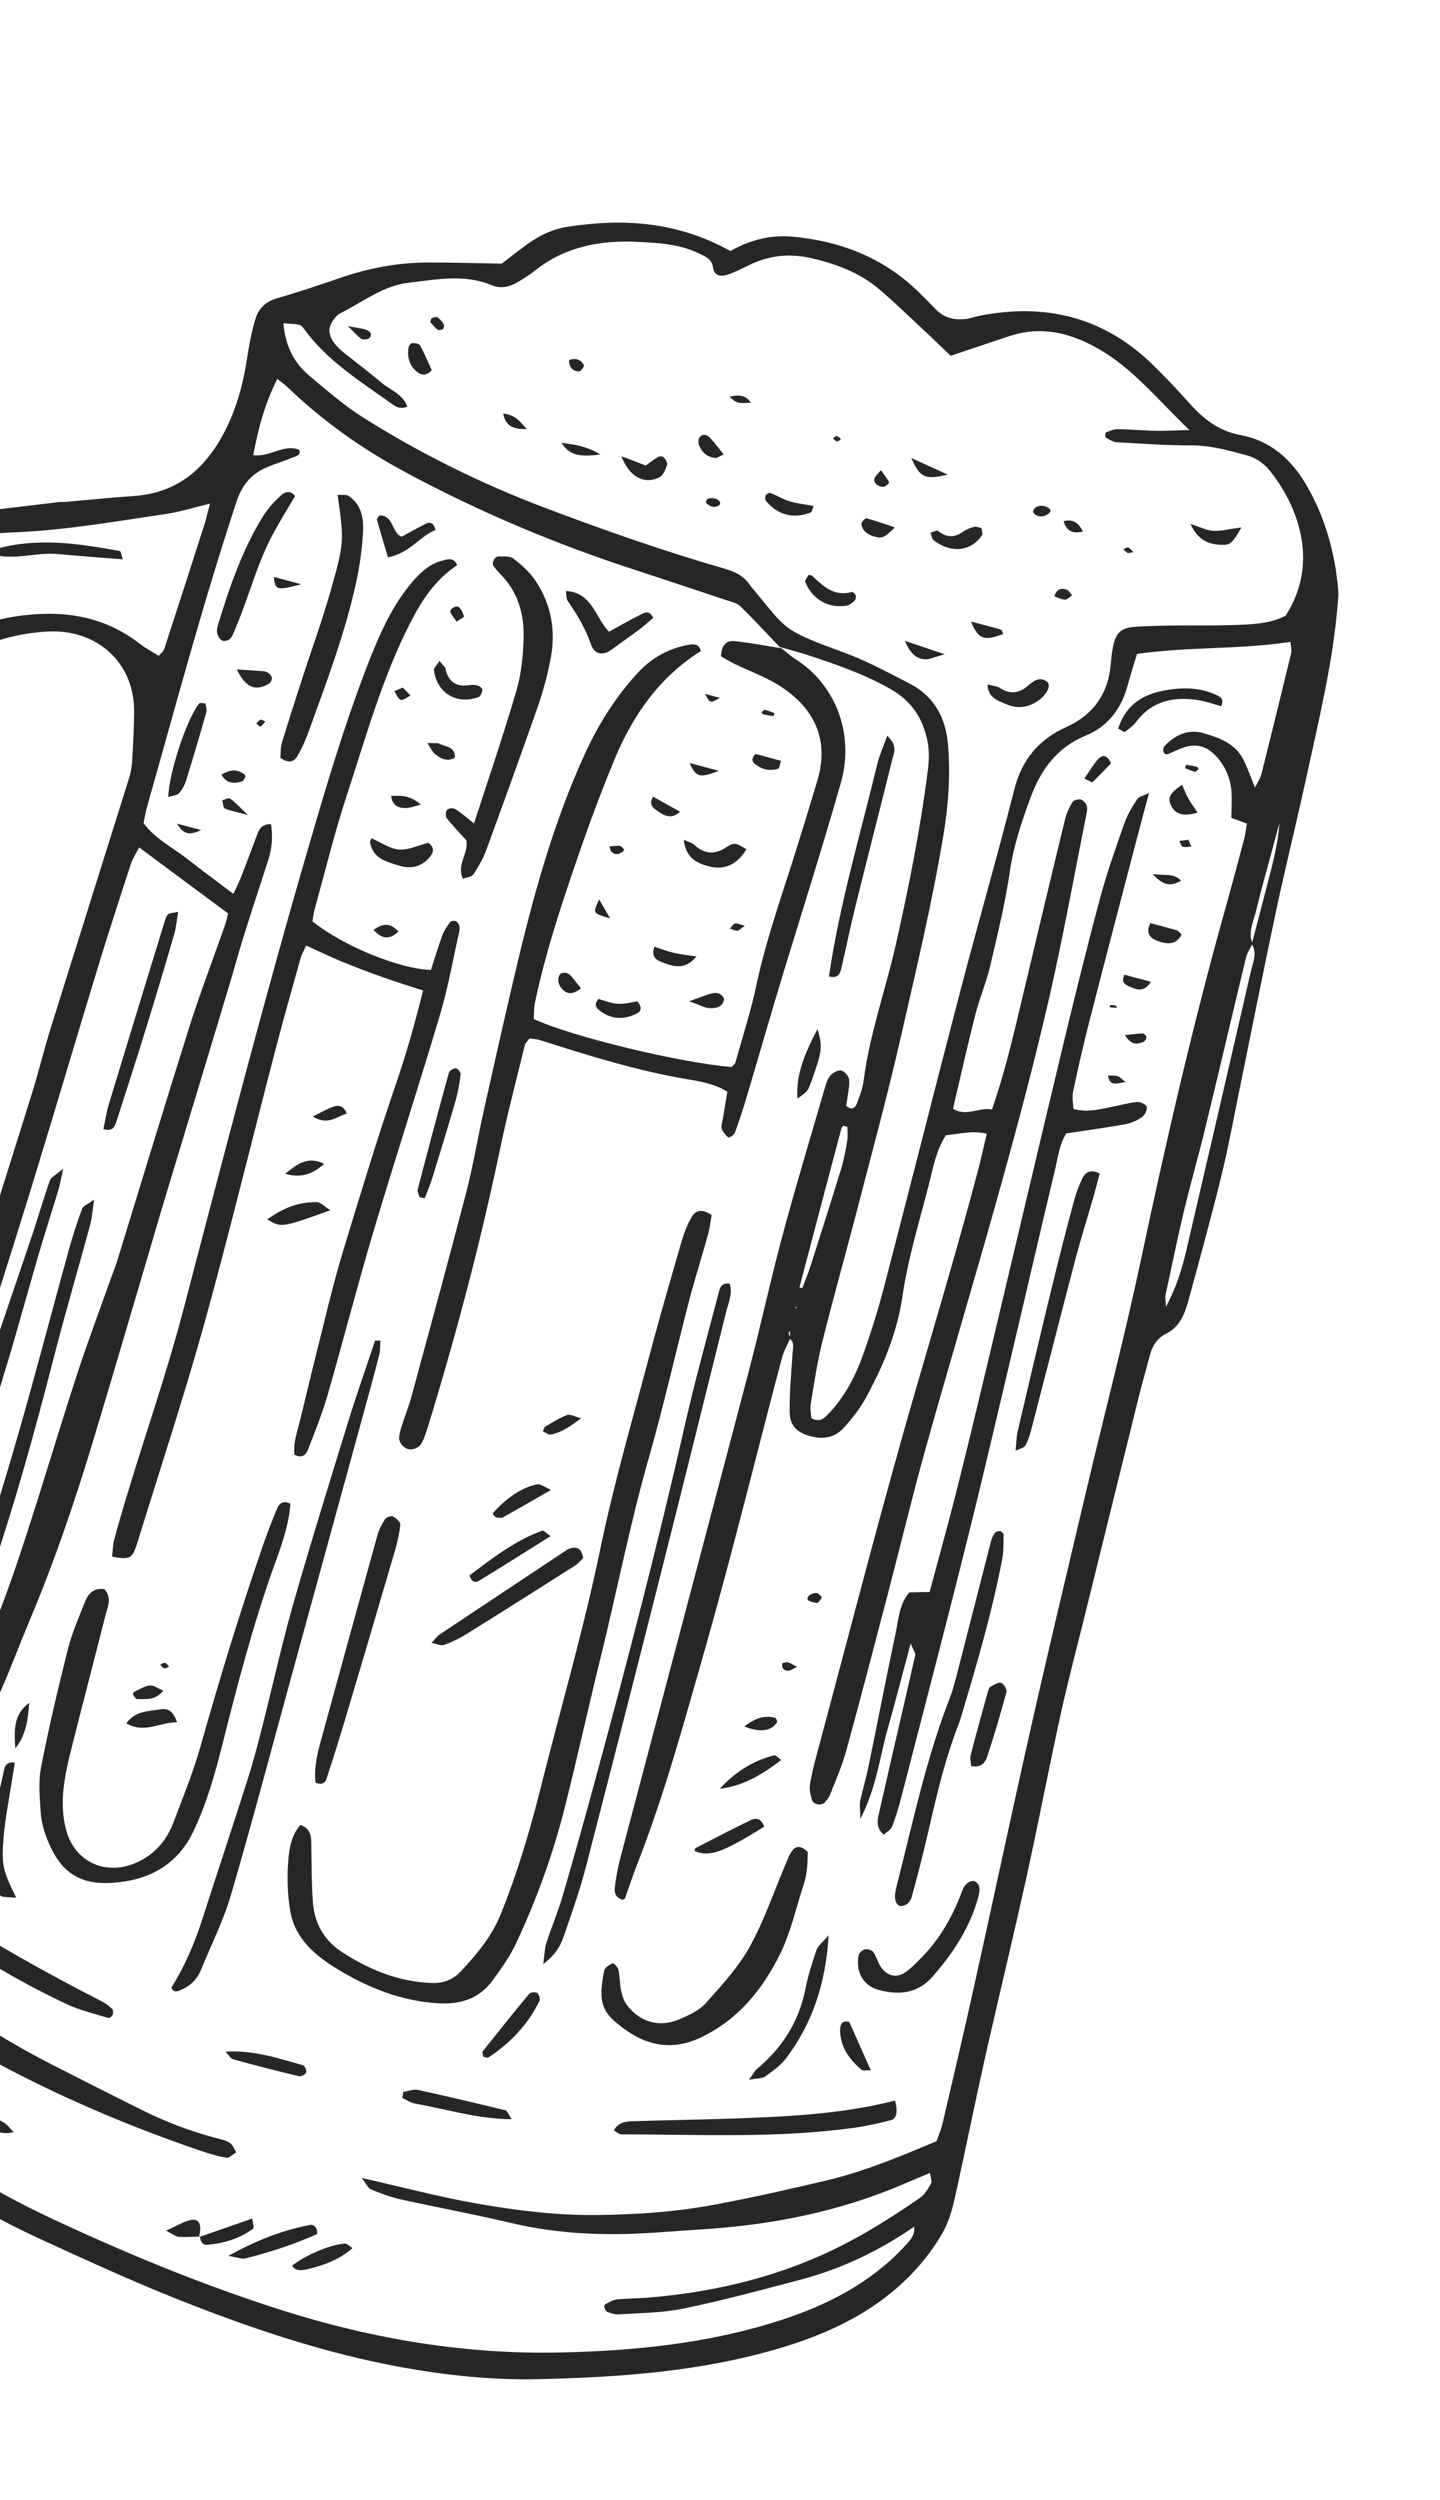<svg width="242" height="420" viewBox="0 0 242 420" fill="none" xmlns="http://www.w3.org/2000/svg">
<path d="M122.744 42.174C113.78 37.188 104.666 36.648 95.282 38.117C92.639 38.539 90.302 39.761 88.174 41.344C86.764 42.384 85.397 43.471 84.332 44.298C79.956 44.22 75.952 44.098 71.949 44.102C66.832 44.113 61.86 45.059 57.014 46.74C53.533 47.942 50.045 49.107 46.526 50.12C44.62 50.668 43.436 51.876 42.919 53.603C42.264 55.779 41.861 58.021 41.512 60.26C40.818 64.793 39.614 69.154 37.38 73.203C34.123 79.131 29.444 82.865 22.482 83.333C18.644 83.596 14.824 83.99 10.984 84.325C10.634 84.357 10.274 84.296 9.937 84.349C3.335 85.146 -3.265 85.872 -9.848 86.799C-20.83 88.343 -28.793 94.624 -34.874 103.456C-38.864 109.241 -41.663 115.669 -44.383 122.135C-47.045 128.456 -48.88 135.034 -50.731 141.608C-54.442 154.789 -57.559 168.093 -60.135 181.524C-62.728 194.951 -64.457 208.502 -64.771 222.198C-64.852 225.514 -64.706 228.854 -64.518 232.17C-63.975 241.593 -60.257 249.749 -54.601 257.168C-51.413 261.341 -48.323 265.614 -45.483 270.018C-43.213 273.533 -40.996 277.177 -39.425 281.025C-35.958 289.581 -34.768 298.602 -35.462 307.818C-35.634 310.069 -36.285 312.299 -36.89 314.488C-37.919 318.195 -39.07 321.888 -40.25 325.555C-40.982 327.818 -40.934 329.984 -40.064 332.227C-37.91 337.648 -35.182 342.668 -31.231 347.01C-25.688 353.107 -19.926 358.993 -13.453 364.101C-7.379 368.887 -0.674 372.728 6.334 375.97C14.29 379.627 22.246 383.284 30.39 386.507C42.46 391.284 54.793 395.414 67.594 397.732C75.159 399.095 82.856 399.901 90.587 399.712C104.273 399.396 117.882 398.431 131.103 394.491C137.872 392.465 144.267 389.692 149.805 385.165C153.232 382.351 156.121 379.07 158.325 375.264C159.265 373.632 159.893 371.755 160.32 369.896C162.088 362.026 163.667 354.123 165.414 346.265C167.758 335.84 170.292 325.448 172.586 315.01C174.584 305.945 176.31 296.826 178.308 287.761C179.551 282.119 181.049 276.528 182.43 270.905C185.462 258.654 188.472 246.416 191.503 234.165C192.012 232.13 192.627 230.106 193.136 228.071C193.573 226.304 194.27 224.912 196.071 224.013C198.247 222.927 199.133 220.689 199.73 218.462C201.621 211.54 203.533 204.606 205.239 197.634C206.408 192.869 207.288 188.045 208.268 183.248C210.335 173.125 212.339 162.968 214.489 152.868C216.023 145.671 217.807 138.541 219.375 131.353C221.53 121.433 223.979 111.557 224.819 101.392C224.881 100.691 224.964 99.978 224.913 99.3C224.377 92.93 222.729 86.89 219.459 81.349C216.929 77.064 213.406 74.003 208.448 73.087C204.739 72.398 202.159 70.308 199.774 67.623C197.802 65.408 195.745 63.242 193.61 61.163C185.403 53.221 175.592 50.862 164.54 53.068C163.856 53.208 163.179 53.457 162.488 53.559C160.474 53.845 158.677 53.453 157.206 51.91C156.239 50.898 155.247 49.914 154.238 48.926C148.293 43.188 141.061 40.443 132.959 39.743C129.373 39.464 125.999 40.337 122.744 42.174ZM210.369 158.6C211.335 160.151 210.57 161.668 210.225 163.155C206.655 178.689 203.064 194.234 199.443 209.754C198.687 212.979 197.78 216.163 195.936 219.563C195.907 218.532 195.789 218.034 195.882 217.556C196.867 212.94 197.824 208.298 198.91 203.708C200.046 198.934 201.416 194.223 202.564 189.471C204.885 179.937 207.106 170.376 209.406 160.854C209.605 160.046 210.126 159.307 210.496 158.527C209.693 156.571 210.673 154.788 211.107 152.966C211.863 149.742 212.787 146.562 213.644 143.364C214.101 141.657 214.559 139.949 215.017 138.241C214.756 141.958 213.798 145.469 212.868 149.006C212.049 152.196 211.209 155.398 210.369 158.6ZM132.707 224.906C133.57 225.568 133.244 226.45 133.197 227.298C132.989 230.616 132.66 233.919 132.706 237.233C132.742 239.575 133.955 240.672 136.144 241.276C138.366 241.89 140.386 241.516 141.912 239.772C143.177 238.334 144.413 236.799 145.341 235.146C148.328 229.756 150.737 224.049 151.634 217.955C152.575 211.497 154.482 205.315 156.093 199.036C156.813 196.214 157.326 193.229 158.966 190.726C161.265 190.517 163.411 189.872 165.831 190.484C165.266 192.863 164.828 194.899 164.285 196.924C161.142 208.786 157.653 220.537 154.23 232.306C148.202 252.995 142.873 273.888 137.276 294.71C136.823 296.401 136.382 298.113 136.117 299.837C135.99 300.646 136.215 301.55 136.445 302.365C136.683 303.218 138.091 303.452 138.628 302.788C138.95 302.39 139.327 301.989 139.507 301.517C140.452 299.061 141.532 296.64 142.221 294.133C144.631 285.341 146.919 276.534 149.228 267.714C151.354 259.581 153.312 251.403 155.571 243.306C159.731 228.451 164.171 213.689 168.297 198.825C171.166 188.522 173.9 178.184 176.295 167.772C178.645 157.528 180.501 147.188 182.562 136.884C182.658 136.39 182.777 135.811 182.629 135.359C182.489 134.945 182.035 134.428 181.634 134.321C181.211 134.225 180.459 134.419 180.248 134.739C179.707 135.617 179.249 136.589 179.002 137.581C176.277 148.819 173.603 160.071 170.934 171.306C169.758 176.231 168.515 181.137 166.711 186.396C164.549 185.96 162.473 187.682 160.154 186.29C161.431 180.854 162.604 175.606 163.933 170.381C164.621 167.677 165.75 165.072 166.388 162.355C167.625 157.07 168.938 151.769 169.709 146.413C170.35 142.01 171.731 137.93 173.263 133.818C174.998 129.151 177.741 125.544 182.445 123.593C186.297 122.005 188.493 118.969 189.551 115.018C190 113.344 190.532 111.692 191.076 109.864C199.715 108.626 208.312 109.153 216.865 107.838C216.939 108.701 217.123 109.217 217.002 109.669C215.357 116.478 213.675 123.294 211.98 130.089C211.826 130.73 211.404 131.298 210.916 132.316C210.177 130.521 209.672 129.058 208.997 127.693C207.623 124.92 204.973 123.959 202.241 123.173C199.789 122.48 197.777 123.359 196.005 125.019C195.449 125.552 195.234 126.086 195.833 126.731C196.018 126.709 196.195 126.721 196.355 126.656C196.838 126.462 197.325 126.252 197.795 126.037C200.652 124.685 202.735 125.082 204.709 127.423C206.094 129.086 206.859 131.05 206.966 133.196C207.044 134.58 206.957 135.974 206.933 137.403C207.781 137.72 208.534 137.994 209.545 138.372C209.392 139.211 209.327 140.055 209.107 140.875C208.128 144.596 207.132 148.313 206.099 152.037C200.586 171.607 196.036 191.4 191.816 211.299C189.034 224.496 185.59 237.551 182.501 250.683C179.396 263.811 176.258 276.931 173.291 290.078C170.012 304.594 166.933 319.165 163.704 333.695C162.002 341.385 160.195 349.066 158.405 356.75C158.174 357.747 157.737 358.707 157.392 359.727C151.32 362.298 145.342 364.788 139.014 366.304C132.539 367.835 126.044 369.306 119.516 370.5C113.14 371.662 106.679 372.067 100.183 372.138C93.488 372.21 86.893 371.376 80.341 370.249C73.999 369.141 67.733 367.48 60.797 365.909C61.558 366.885 61.832 367.604 62.329 367.827C63.944 368.493 65.607 369.118 67.299 369.5C73.448 370.86 79.656 372.003 85.799 373.452C93.725 375.342 101.717 375.653 109.794 375.108C112.589 374.924 115.371 374.718 118.166 374.534C129.795 373.792 141.07 371.556 151.814 366.953C153.232 366.346 154.646 365.756 156.285 365.064C156.401 365.903 156.678 366.479 156.5 366.808C155.976 367.691 155.426 368.674 154.609 369.245C149.274 372.947 143.764 376.369 137.821 378.993C128.604 383.055 118.878 385.204 108.862 386.019C107.119 386.162 105.366 386.141 103.631 386.322C102.982 386.4 102.353 386.805 101.751 387.111C101.628 387.167 101.523 387.426 101.559 387.561C101.642 387.853 101.756 388.296 101.97 388.371C102.605 388.613 103.323 388.877 103.98 388.838C107.638 388.58 111.35 388.588 114.923 387.841C121.437 386.5 127.861 384.758 134.288 383.071C141.294 381.234 147.765 378.177 153.721 374.031L153.952 374.039L153.605 373.928C153.889 375.547 152.838 376.522 151.879 377.557C146.186 383.603 139.074 387.242 131.308 389.773C119.358 393.658 106.976 394.934 94.535 395.225C78.459 395.619 62.758 393.009 47.444 388.152C34.246 383.969 21.449 378.692 8.914 372.839C3.19 370.157 -2.351 367.201 -7.593 363.661C-16.963 357.311 -24.881 349.429 -32 340.703C-32.556 340.034 -33.163 339.351 -33.528 338.571C-33.841 337.931 -34.617 337.077 -33.595 336.544C-30.196 339.195 -27.04 342.014 -23.542 344.297C-16.784 348.674 -9.845 352.776 -2.922 356.874C-1.498 357.722 0.014 358.774 2.298 358.219C1.62 357.535 1.239 356.949 0.693 356.641C-8.353 351.561 -16.533 345.26 -24.331 338.47C-28.027 335.254 -31.612 331.889 -35.034 328.389C-37.146 326.226 -36.255 324.239 -32.989 323.302C-30.597 325.289 -28.098 327.215 -25.754 329.314C-17.474 336.718 -8.198 342.613 1.63 347.723C11.911 353.079 22.562 357.53 33.51 361.271C35.006 361.78 36.512 362.255 38.059 362.508C38.541 362.583 39.149 361.921 39.701 361.602C39.344 361.058 39.113 360.314 38.605 359.999C37.881 359.554 36.976 359.383 36.139 359.158C31.882 358.036 27.801 356.458 23.874 354.508C18.854 352.015 13.864 349.476 8.874 346.936C-5.132 339.81 -17.507 330.411 -28.789 319.547C-29.902 318.477 -30.933 317.304 -32.135 316.031C-31.665 314.075 -31.356 312.184 -30.745 310.374C-29.274 305.888 -27.64 301.463 -26.135 296.985C-22.371 285.685 -18.624 274.38 -14.928 263.061C-11.78 253.389 -8.699 243.7 -5.623 234.027C-2.067 222.832 1.535 211.668 4.99 200.446C8.859 187.881 12.561 175.272 16.396 162.699C18.185 156.826 20.087 151.001 21.988 145.177C22.29 144.253 22.859 143.401 23.385 142.375C28.517 146.191 33.413 149.817 38.338 153.469C38.163 154.122 38.034 154.806 37.804 155.462C35.83 161.087 33.693 166.652 31.887 172.322C27.721 185.525 23.723 198.772 19.641 211.997C19.383 212.826 19.037 213.648 18.746 214.467C16.76 220.072 14.656 225.645 12.816 231.306C9.456 241.638 6.409 252.072 2.952 262.361C0.726 268.996 -1.881 275.51 -4.58 281.965C-5.784 284.854 -7.569 287.498 -9.3 290.138C-10.24 291.573 -11.408 292.983 -13.263 293.078C-14.632 292.962 -15.373 290.772 -17.22 292.376C-16.377 293.984 -15.526 295.629 -14.756 297.11C-11.62 298.129 -9.335 297.234 -7.386 295.119C-4.29 291.732 -1.617 288.052 0.228 283.845C1.92 280.01 3.373 276.057 5.002 272.187C9.15 262.335 12.595 252.223 15.676 241.995C19.523 229.245 23.236 216.46 27.021 203.675C28.117 199.986 29.251 196.288 30.364 192.603C33.094 183.555 35.844 174.495 38.557 165.443C39.367 162.753 40.094 160.041 40.934 157.377C42.293 153.04 43.707 148.7 45.117 144.376C45.751 142.411 45.847 140.445 45.553 138.464C44.195 138.441 43.658 139.105 43.325 139.948C42.379 142.405 41.484 144.874 40.522 147.326C40.175 148.22 39.728 149.087 39.222 150.171C36.415 148.056 33.882 146.193 31.405 144.255C28.956 142.343 26.066 140.94 24.122 138.284C24.323 137.333 24.46 136.491 24.684 135.653C29.56 118.46 34.156 101.174 39.781 84.2C40.697 81.449 42.241 79.637 44.778 78.541C46.222 77.905 47.756 77.472 49.196 76.853C49.7 76.647 50.6 76.566 50.294 75.569C47.683 74.528 45.412 76.844 42.551 76.472C43.435 71.901 44.514 67.74 46.609 63.672C47.318 64.239 47.896 64.626 48.38 65.097C54.23 70.72 60.774 75.362 67.907 79.211C80.431 85.977 93.494 91.468 107.017 95.845C112.018 97.472 117.005 99.15 121.997 100.81C122.821 101.085 123.797 101.257 124.38 101.826C126.73 104.106 128.939 106.51 131.195 108.873L131.03 108.685C132.712 109.172 134.407 109.608 136.071 110.162C140.737 111.699 145.347 113.311 149.645 115.755C152.931 117.622 154.816 120.227 155.726 123.862C156.223 125.825 156.154 127.691 155.904 129.562C154.676 139.299 152.745 148.92 150.591 158.498C148.872 166.184 146.152 173.656 145.142 181.513C144.971 182.885 144.465 184.239 143.939 185.533C143.71 186.118 143.076 186.612 142.207 185.769C142.288 185.199 142.413 184.532 142.504 183.857C142.607 183.005 142.832 182.097 142.673 181.283C142.557 180.713 141.909 179.983 141.369 179.856C140.862 179.739 140.064 180.171 139.645 180.597C139.179 181.064 138.91 181.799 138.714 182.465C136.26 190.886 133.727 199.269 131.457 207.74C129.416 215.358 127.76 223.078 125.752 230.705C118.628 257.828 111.432 284.951 104.27 312.082C103.817 313.773 103.515 315.504 103.305 317.224C103.194 318.11 103.6 318.936 104.685 319.173C104.796 319.095 105.007 319.044 105.038 318.927C105.744 316.963 106.387 314.964 107.155 313.034C111.747 301.256 115.05 289.06 118.513 276.943C123.119 260.754 127.107 244.4 131.412 228.13C131.722 226.975 132.345 225.922 132.822 224.811C132.722 224.515 132.584 224.227 132.522 223.924C132.506 223.848 132.685 223.716 132.783 223.617C132.784 224.084 132.748 224.486 132.707 224.906ZM55.357 55.734C55.232 54.66 56.301 53.08 57.213 52.625C60.949 50.737 64.392 47.999 68.65 47.507C73.301 46.959 78.043 46.004 82.644 47.919C84.243 48.581 85.751 48.177 87.148 47.314C88.032 46.761 88.966 46.222 89.772 45.559C94.852 41.465 100.807 40.333 107.063 40.628C110.532 40.804 114.095 40.969 117.34 42.52C118.42 43.043 119.624 43.437 119.83 44.946C120.029 46.345 121.149 46.519 122.193 46.171C123.512 45.735 124.763 45.084 126.039 44.474C129.315 42.894 132.71 42.547 136.261 43.355C140.42 44.308 144.344 45.737 147.64 48.504C150.189 50.64 152.564 52.963 154.989 55.228C156.641 56.765 158.262 58.348 159.764 59.773C163.236 58.604 166.385 57.564 169.523 56.503C174.905 54.697 179.813 55.868 184.606 58.606C190.486 61.976 194.61 67.208 199.882 72.245C197.497 72.306 195.818 72.412 194.141 72.376C192.035 72.332 189.936 72.128 187.843 72.106C187.183 72.091 186.51 72.394 185.866 72.653C185.743 72.71 185.693 73.432 185.818 73.501C186.393 73.835 187.017 74.253 187.634 74.293C191.821 74.535 196.029 74.838 200.229 74.832C203.462 74.82 206.462 75.677 209.493 76.489C211.083 76.915 212.367 77.816 213.38 79.056C217.783 84.524 222.009 94.198 216.047 103.456C213.185 104.896 210.002 104.923 206.889 105.022C202.527 105.163 198.141 104.992 193.77 105.167C188.313 105.373 187.213 105.061 186.661 111.606C186.264 116.505 183.756 120.104 179.169 122.158C174.598 124.217 171.736 127.596 170.467 132.603C167.576 143.994 164.321 155.269 161.347 166.638C157.047 183.088 152.914 199.583 148.614 216.034C147.606 219.927 146.411 223.787 145.052 227.586C143.755 231.222 141.973 234.656 139.256 237.499C138.563 238.21 137.796 239.063 136.359 238.266C136.316 237.554 136.104 236.672 136.248 235.867C136.814 232.413 137.335 228.928 138.17 225.545C139.943 218.394 141.945 211.322 143.801 204.194C146.396 194.177 149.124 184.195 151.413 174.114C153.982 162.852 156.672 151.605 158.567 140.18C159.396 135.145 159.746 130.089 159.31 125.02C158.927 120.557 156.953 116.941 152.851 114.838C149.271 112.999 145.717 111.06 141.961 109.677C131.092 105.706 132.306 105.798 126.416 98.783C126.309 98.646 126.181 98.522 126.078 98.369C125.079 96.809 123.573 96.065 121.825 95.561C111.549 92.592 101.476 89.067 91.475 85.275C80.788 81.228 70.619 76.188 60.963 70.102C57.727 68.05 54.806 65.491 51.863 63.016C49.214 60.781 47.914 57.795 47.628 54.309C50.413 54.499 50.498 54.45 51.077 55.233C54.861 60.464 60.198 63.85 65.342 67.489C66.156 68.066 66.954 68.908 68.451 68.34C67.718 66.188 65.576 65.542 64.101 64.285C62.509 62.926 60.819 61.666 59.181 60.347C57.55 59.067 55.609 57.739 55.357 55.734ZM-33.12 159.856C-32.981 159.875 -32.847 159.911 -32.725 159.926C-32.568 159.071 -32.457 158.186 -32.266 157.339C-29.581 145.714 -26.629 134.16 -19.917 124.044C-13.265 114.019 -4.799 106.796 8.019 106.103C16.25 105.653 22.617 111.289 22.541 119.612C22.51 122.403 22.371 125.201 22.198 127.989C22.139 129.014 21.91 130.066 21.591 131.057C17.251 144.912 12.872 158.776 8.548 172.636C7.446 176.145 6.591 179.737 5.506 183.251C1.76 195.292 -2.05 207.298 -5.813 219.335C-7.283 224.019 -8.603 228.743 -10.102 233.401C-10.696 235.216 -11.252 237.22 -12.448 238.604C-14.249 240.706 -16.518 242.412 -18.709 244.158C-21.534 246.398 -24.554 246.216 -27.526 244.451C-29.183 243.469 -30.821 242.42 -32.285 241.184C-36.124 237.967 -39.188 234.203 -39.82 228.991C-40.204 225.874 -40.744 222.733 -40.767 219.604C-40.846 209.786 -40.143 199.998 -38.61 190.324C-37.014 180.148 -34.981 170.016 -33.12 159.856ZM-30.714 293.785C-31.281 291.749 -31.719 290.77 -31.802 289.743C-32.351 282.885 -35.219 276.913 -38.82 271.265C-42.207 265.961 -45.603 260.619 -49.501 255.681C-55.61 247.943 -58.803 239.3 -59.13 229.541C-59.196 227.442 -59.295 225.334 -59.218 223.237C-58.769 211.317 -57.422 199.459 -55.287 187.74C-51.932 169.26 -47.514 151.029 -41.923 133.112C-38.884 123.376 -34.487 114.2 -28.77 105.72C-22.669 96.678 -14.392 91.037 -3.321 89.966C-1.755 89.811 -0.19 89.531 1.383 89.486C10.343 89.195 19.139 87.64 27.956 86.342C30.291 85.999 32.569 85.264 35.292 84.612C34.902 86.068 34.666 87.082 34.364 88.077C32.131 95.069 29.882 102.057 27.599 109.035C27.471 109.449 27.028 109.761 26.664 110.184C25.511 109.462 24.445 108.89 23.477 108.146C17.219 103.311 10.209 102.419 2.58 103.569C-3.903 104.524 -9.287 107.675 -14.546 111.164C-17.794 113.308 -20.588 115.969 -22.633 119.314C-27.207 126.809 -31.114 134.627 -33.632 143.085C-36.243 151.824 -37.928 160.793 -39.932 169.676C-42.766 182.195 -44.572 194.828 -45.413 207.611C-45.878 214.772 -46.129 221.936 -44.908 229.099C-44.039 234.159 -41.959 238.449 -38.169 241.85C-36.103 243.714 -33.962 245.705 -31.502 246.903C-26.519 249.332 -21.289 250.841 -16.138 247.018C-15.912 246.845 -15.489 246.941 -15.025 246.885C-15.029 247.369 -14.933 247.879 -15.066 248.31C-17.774 256.807 -20.515 265.296 -23.273 273.78C-23.357 274.027 -23.725 274.197 -23.977 274.399C-24.277 274.247 -24.764 274.188 -24.86 273.947C-27.861 267.132 -32.431 261.35 -36.826 255.453C-37.488 254.576 -37.701 253.029 -39.361 253.194C-40.3 253.284 -40.083 254.616 -38.749 256.804C-38.286 257.555 -37.709 258.213 -37.289 258.989C-34.837 263.432 -32.304 267.843 -30.022 272.384C-28.102 276.2 -27.402 280.353 -27.563 284.635C-27.676 287.601 -28.375 290.41 -30.714 293.785ZM134.817 216.428C134.667 216.388 134.504 216.326 134.353 216.286C136.706 207.37 139.042 198.45 141.412 189.539C141.452 189.389 141.619 189.236 141.763 189.167C141.848 189.118 142.002 189.213 142.42 189.325C142.416 190.078 142.511 190.929 142.367 191.733C142.114 193.28 141.828 194.819 141.374 196.312C139.688 201.799 137.957 207.257 136.204 212.726C135.796 213.981 135.292 215.192 134.817 216.428ZM133.886 219.57L133.708 219.899L133.718 219.525L133.886 219.57Z" fill="#262626"/>
<path d="M131.207 108.894C128.624 108.489 126.051 107.98 123.449 107.713C121.984 107.554 121.224 108.516 121.165 110.277C121.756 110.615 122.468 111.039 123.193 111.413C126.016 112.797 129.055 113.844 131.615 115.607C137.056 119.344 139.344 124.532 137.362 131.125C135.963 135.81 134.526 140.503 133.044 145.166C130.913 151.844 128.624 158.444 127.159 165.319C126.218 169.768 124.821 174.112 123.591 178.502C123.51 178.803 123.166 179.016 122.956 179.265C114.37 178.561 96.092 174.184 89.697 171.197C89.762 170.353 89.712 169.334 89.917 168.367C91.881 159.096 94.957 150.159 98.067 141.231C99.684 136.604 101.43 132.03 103.31 127.491C106.407 120.085 110.857 113.723 117.779 109.388C117.51 108.113 116.483 108.197 115.766 108.328C112.38 108.91 109.507 110.526 107.181 113.043C103.464 117.072 100.587 121.648 98.305 126.617C92.81 138.62 89.409 151.31 86.411 164.108C84.654 171.604 82.963 179.118 81.285 186.653C80.266 191.26 79.498 195.935 78.311 200.498C75.358 211.854 72.254 223.17 69.184 234.495C68.731 236.186 68.076 237.823 67.544 239.475C67.331 240.136 67.135 240.801 67.077 241.485C66.986 242.43 68.026 243.57 69.082 243.512C69.663 243.488 70.468 243.094 70.758 242.615C71.298 241.737 71.593 240.704 71.917 239.696C76.597 224.442 80.686 209.047 83.954 193.433C85.203 187.434 86.757 181.498 88.207 175.552C88.288 175.251 88.591 174.991 88.982 174.468C89.481 174.548 90.145 174.547 90.756 174.746C98.94 177.352 107.116 179.919 115.618 181.336C117.815 181.709 120.079 182.101 122.238 183.415C121.972 185.012 121.707 186.538 121.458 188.069C121.374 188.584 121.145 189.169 121.293 189.621C121.481 190.192 121.935 190.709 122.399 191.12C122.486 191.197 123.356 190.695 123.488 190.335C124.215 188.359 124.875 186.365 125.468 184.352C127.571 177.308 129.574 170.236 131.727 163.205C134.948 152.656 138.287 142.139 141.307 131.536C143.689 123.184 140.286 114.988 133.856 110.86C132.862 110.217 131.968 109.403 131.013 108.681L131.207 108.894Z" fill="#262626"/>
<path d="M18.837 261.539C21.352 261.998 21.99 261.828 22.569 260.601C22.788 260.122 22.956 259.628 23.107 259.131C26.865 246.913 30.891 234.768 34.314 222.461C38.575 207.094 42.317 191.589 46.344 176.16C47.67 171.078 49.112 166.028 50.522 160.969C50.697 160.316 51.068 159.734 51.449 158.849C53.639 159.848 55.624 160.811 57.679 161.648C59.942 162.578 62.239 163.445 64.551 164.261C66.665 165.007 68.803 165.67 71.098 166.41C69.777 171.744 68.355 176.782 66.67 181.732C65.423 185.381 64.21 189.04 63.046 192.711C61.101 198.901 59.193 205.083 57.331 211.295C56.476 214.152 55.738 217.04 55.017 219.933C53.484 226.054 51.968 232.179 50.508 238.301C50.019 240.324 49.255 242.308 49.484 244.397C50.592 245.017 51.37 244.525 51.699 243.699C52.907 240.595 54.149 237.501 55.073 234.321C57.69 225.225 60.038 216.057 62.739 206.984C66.384 194.718 70.36 182.559 74.001 170.31C75.338 165.788 76.144 161.106 77.185 156.486C77.253 156.163 77.268 155.772 77.156 155.455C77.068 155.18 76.822 154.827 76.575 154.743C76.312 154.655 75.789 154.73 75.647 154.925C75.139 155.615 74.623 156.338 74.341 157.123C73.618 159.083 73.03 161.078 72.418 162.96C66.964 162.755 57.691 158.924 52.513 154.809C52.611 154.243 52.657 153.538 52.848 152.89C54.621 146.474 56.197 139.988 58.267 133.671C61.484 123.874 64.217 113.876 68.96 104.614C70.885 100.842 73.164 97.361 76.82 94.967C76.289 93.533 75.146 93.981 74.26 94.21C72.14 94.754 70.619 96.213 69.233 97.833C65.896 101.784 63.842 106.437 61.984 111.161C57.972 121.444 54.835 132.015 51.76 142.621C44.251 168.368 37.562 194.334 30.752 220.286C28.129 230.277 24.735 240.062 21.731 249.934C20.859 252.786 20.004 255.644 19.237 258.506C18.934 259.502 18.959 260.549 18.837 261.539Z" fill="#262626"/>
<path d="M119.594 204.131C118.123 203.127 116.957 203.191 116.212 204.499C115.532 205.698 114.997 207.026 114.604 208.356C112.703 214.917 110.802 221.477 109.051 228.078C106.227 238.751 103.131 249.369 100.901 260.166C98.092 273.732 94.211 287.011 90.849 300.429C89.064 307.559 86.961 314.603 84.21 321.456C82.673 325.315 80.121 328.346 77.36 331.284C76.105 332.617 74.494 333.208 72.624 333.155C67.018 332.981 62.041 330.93 57.442 327.939C54.476 326.014 52.847 323.119 52.587 319.604C52.34 316.308 52.371 312.979 52.309 309.661C52.288 308.399 52.173 307.22 50.494 306.591C48.955 308.314 48.593 310.603 48.435 312.732C48.233 315.495 48.312 318.351 48.783 321.079C49.535 325.569 52.809 328.42 56.412 330.642C61.664 333.879 67.292 336.177 73.63 336.565C77.444 336.797 80.572 335.769 82.819 332.675C84.26 330.711 85.703 328.675 86.74 326.477C90.151 319.172 92.914 311.605 94.883 303.789C97.031 295.303 98.895 286.741 100.993 278.242C103.718 267.201 105.874 256.008 109.005 245.058C111.511 236.309 113.502 227.404 115.79 218.597C116.752 214.871 117.949 211.209 118.966 207.48C119.284 206.363 119.405 205.175 119.594 204.131Z" fill="#262626"/>
<path d="M148.509 308.235C148.983 307.806 149.687 307.456 149.902 306.922C150.534 305.297 151.038 303.619 151.474 301.924C155.283 287.172 159.142 272.434 162.818 257.647C165.772 245.752 168.525 233.804 171.344 221.873C173.314 213.519 175.229 205.168 177.231 196.823C177.76 194.649 178 192.345 179.181 190.419C182.582 189.913 185.86 189.463 189.103 188.879C190.086 188.693 191.103 188.248 191.919 187.677C192.383 187.353 192.84 186.453 192.705 185.95C192.615 185.549 191.61 185.082 191.075 185.136C189.521 185.312 187.987 185.745 186.435 186.046C184.558 186.423 182.687 186.908 180.406 186.315C180.362 185.406 180.131 184.393 180.323 183.476C181.163 179.538 182.036 175.609 183.048 171.699C185.784 161.02 188.591 150.342 191.377 139.677C191.894 137.68 192.449 135.676 193.104 133.231C192.193 133.687 191.404 133.817 191.102 134.274C190.248 135.588 189.413 136.962 188.909 138.441C187.461 142.575 185.995 146.704 184.865 150.923C182.644 159.21 180.591 167.542 178.588 175.887C174.51 192.917 170.498 209.965 166.453 227.004C164.589 234.831 162.721 242.674 160.756 250.473C159.346 256.071 157.786 261.628 156.22 267.47C155.232 267.475 154.08 267.489 152.852 267.519C151.112 269.457 151.023 271.999 150.521 274.341C148.936 281.865 147.463 289.437 145.911 296.97C145.53 298.86 144.965 300.7 144.551 302.581C144.428 303.176 144.543 303.817 144.584 305.605C147.35 300.173 147.819 295.275 149.137 290.622C150.42 286.103 151.59 281.535 153.043 276.111C153.54 277.339 153.878 277.752 153.809 278.075C151.838 286.77 149.796 295.463 147.825 304.158C147.547 305.465 147.001 306.898 148.509 308.235Z" fill="#262626"/>
<path d="M48.803 252.63C47.615 252.043 46.938 252.561 46.583 253.417C45.698 255.512 44.881 257.626 44.142 259.779C40.311 270.864 36.898 282.061 33.71 293.355C32.485 297.728 30.745 301.945 29.139 306.198C28.052 309.047 26.249 311.291 23.391 312.714C18.108 315.354 12.489 313.023 11.06 307.239C10.555 305.238 10.441 303.054 10.631 301.005C10.859 298.411 11.479 295.831 12.123 293.295C13.952 285.997 15.882 278.727 17.712 271.43C18.086 269.969 18.877 268.422 17.539 266.987C15.832 266.727 14.862 267.669 14.313 269.048C13.277 271.641 12.136 274.224 11.448 276.929C9.785 283.535 8.202 290.18 6.912 296.869C6.416 299.391 6.677 302.099 6.86 304.696C6.969 306.233 7.447 307.796 8.028 309.244C10.168 314.518 13.33 316.711 18.979 316.323C24.884 315.914 29.711 313.439 32.446 307.784C34.746 303.017 36.155 297.958 37.426 292.879C39.949 282.861 42.551 272.882 46.041 263.14C47.28 259.722 48.549 256.258 48.803 252.63Z" fill="#262626"/>
<path d="M63.037 225.222C61.497 229.834 59.872 234.423 58.449 239.065C55.305 249.258 52.14 259.463 49.214 269.715C47.306 276.434 45.811 283.283 44.087 290.053C43.354 292.924 42.62 295.796 41.719 298.623C39.179 306.627 36.527 314.583 33.954 322.578C32.668 326.576 31.014 330.404 28.789 333.952C29.256 334.957 29.991 334.49 30.559 334.247C32.062 333.591 33.149 332.483 33.771 330.963C35.49 326.758 37.556 322.664 38.827 318.322C42.418 306.059 45.657 293.703 49.042 281.404C52.975 267.062 56.907 252.72 60.84 238.378C61.808 234.834 62.792 231.293 63.71 227.735C63.925 226.932 63.868 226.073 63.95 225.234C63.659 225.246 63.357 225.236 63.037 225.222Z" fill="#262626"/>
<path d="M135.747 311.132C134.737 310.143 133.864 310.053 133.229 310.816C132.68 311.458 132.397 312.315 132.06 313.104C130.077 317.759 128.452 322.617 126.015 327.024C124.099 330.494 121.315 333.516 118.65 336.498C117.544 337.745 115.82 338.557 114.24 339.228C110.869 340.694 107.58 339.776 105.375 336.889C104.869 336.233 104.568 335.345 104.397 334.51C104.144 333.311 104.174 332.063 103.916 330.882C103.831 330.464 103.098 329.783 102.975 329.84C102.415 330.121 101.634 330.557 101.538 331.052C100.426 336.675 101.138 338.302 105.553 341.315C109.165 343.772 113.194 344.403 117.507 342.436C123.897 339.483 128.061 334.39 131.055 328.374C132.912 324.655 133.786 320.457 135.102 316.485C135.7 314.654 135.719 312.775 135.747 311.132Z" fill="#262626"/>
<path d="M78.363 141.173C78.796 143.442 76.664 145.239 77.796 147.642C78.401 147.391 79.26 147.334 79.558 146.894C80.424 145.601 81.209 144.214 81.742 142.76C84.686 134.72 87.596 126.672 90.422 118.601C91.279 116.139 91.949 113.573 92.471 111.022C93.477 106.195 92.718 101.596 89.941 97.496C88.989 96.093 87.643 94.889 86.273 93.84C85.692 93.397 84.643 93.493 83.803 93.483C83.138 93.484 82.582 94.556 82.931 95.062C83.231 95.483 83.547 95.909 83.915 96.277C87.018 99.297 88.114 103.108 87.994 107.238C87.907 110.176 87.616 113.202 86.791 116.013C84.637 123.385 82.152 130.65 79.659 138.344C78.386 137.339 77.504 136.546 76.517 135.941C76.18 135.725 75.36 135.774 75.145 136.04C74.888 136.33 74.844 137.162 75.071 137.455C76.034 138.682 77.133 139.802 78.363 141.173Z" fill="#262626"/>
<path d="M91.293 329.976C93.963 327.981 94.487 326.094 95.088 324.317C96.291 320.836 97.493 317.354 98.427 313.8C102.856 296.666 107.236 279.52 111.564 262.359C115.082 248.427 118.529 234.493 121.996 220.547C122.389 218.948 123.173 217.363 122.625 215.655C121.089 215.495 120.963 216.502 120.757 217.272C118.811 224.735 116.731 232.163 115.04 239.677C110.581 259.332 105.519 278.826 100.235 298.279C98.406 305.038 96.522 311.8 94.559 318.523C93.77 321.201 92.68 323.798 91.807 326.453C91.55 327.209 91.557 328.054 91.293 329.976Z" fill="#262626"/>
<path d="M-15.565 276.222C-14.026 276.168 -13.697 274.874 -13.305 273.813C-11.498 268.878 -9.662 263.969 -8.052 258.964C-4.959 249.296 -1.967 239.601 0.976 229.892C2.85 223.701 4.544 217.444 6.351 211.236C7.476 207.374 8.718 203.544 9.875 199.691C10.112 198.876 10.253 198.016 10.608 196.353C9.461 197.355 8.605 197.736 8.389 198.342C7.371 201.138 6.566 204.008 5.631 206.826C2.298 216.789 -1.182 226.694 -4.398 236.688C-7.246 245.507 -9.813 254.419 -12.548 263.286C-13.526 266.469 -14.651 269.595 -15.658 272.752C-16.03 273.872 -16.58 275.053 -15.565 276.222Z" fill="#262626"/>
<path d="M-15.493 286.2C-15.098 286.198 -14.479 286.364 -14.244 286.158C-12.744 284.712 -11.119 283.335 -9.93 281.644C-6.77 277.215 -4.335 272.413 -2.508 267.268C2.084 254.215 5.756 240.916 9.185 227.516C11.065 220.232 13.191 213.033 15.155 205.771C15.46 204.633 15.53 203.432 15.823 201.536C14.729 202.338 13.959 202.598 13.796 203.074C12.95 205.36 12.196 207.706 11.547 210.062C8.655 220.52 5.935 231.006 2.926 241.432C0.498 249.825 -2.052 258.203 -4.928 266.458C-7.111 272.728 -9.945 278.751 -14.411 283.834C-14.874 284.356 -15.233 284.96 -15.626 285.554C-15.665 285.634 -15.559 285.841 -15.493 286.2Z" fill="#262626"/>
<path d="M47.119 127.328C48.362 128.181 49.342 128.139 49.978 127.036C50.68 125.824 51.273 124.548 51.749 123.24C54.775 114.827 57.997 106.486 59.876 97.731C60.465 94.999 60.852 92.214 61.008 89.421C61.139 87.123 60.758 84.796 58.617 83.343C58.177 83.046 57.439 83.189 56.738 83.127C57.795 90.767 57.892 91.008 55.665 98.917C54.194 104.139 52.325 109.237 50.654 114.405C49.518 117.905 48.4 121.409 47.332 124.927C47.121 125.714 47.19 126.594 47.119 127.328Z" fill="#262626"/>
<path d="M161.318 289.094C163.75 280.954 166.581 271.592 168.425 261.966C168.679 260.617 168.644 259.208 168.654 257.829C168.658 257.615 168.252 257.255 168.009 257.225C167.732 257.187 167.304 257.377 167.153 257.606C166.865 258.013 166.659 258.514 166.528 259C164.653 266.267 162.811 273.543 160.936 280.81C160.544 282.338 160.169 283.87 159.598 285.332C155.644 295.469 153.426 306.09 150.757 316.589C150.622 317.091 150.521 317.602 150.432 318.135C150.254 319.2 150.741 320.263 151.397 320.224C152.399 320.169 153.003 319.523 153.24 318.636C153.979 315.945 154.689 313.229 155.345 310.515C156.985 303.724 158.291 296.842 161.318 289.094Z" fill="#262626"/>
<path d="M53.039 299.503C54.008 299.906 54.61 299.601 54.857 298.878C55.898 295.729 56.889 292.568 57.846 289.397C60.689 279.859 63.519 270.3 66.316 260.732C66.754 259.234 67.112 257.697 67.276 256.145C67.322 255.708 66.563 255.056 66.03 254.77C65.73 254.618 64.922 254.886 64.706 255.223C64.149 256.096 63.663 257.042 63.398 258.03C60.175 269.655 56.986 281.289 53.801 292.907C53.214 295.1 52.748 297.308 53.039 299.503Z" fill="#262626"/>
<path d="M150.427 352.908C140.86 355.333 131.45 355.628 122.048 355.962C116.996 356.134 111.937 356.196 106.885 356.367C105.526 356.416 104.026 356.319 103.163 357.936C103.588 358.157 104.014 358.577 104.442 358.584C117.505 358.585 130.594 359.293 143.607 357.468C145.676 357.179 147.719 356.722 149.724 356.201C150.696 355.923 150.904 354.812 150.427 352.908Z" fill="#262626"/>
<path d="M184.806 197.148C183.347 196.433 182.435 196.889 181.926 197.919C181.321 199.174 180.823 200.494 180.464 201.834C179.154 206.722 177.895 211.624 176.702 216.544C174.764 224.512 172.894 232.498 171.023 240.484C170.805 241.431 170.805 242.435 170.674 243.728C171.48 243.334 172.099 243.231 172.299 242.889C172.732 242.144 173.011 241.304 173.235 240.467C175.743 230.839 178.2 221.198 180.725 211.575C181.61 208.206 182.662 204.881 183.635 201.517C184.064 200.053 184.425 198.571 184.806 197.148Z" fill="#262626"/>
<path d="M-12.934 319.973C-12.297 321.346 -12.07 322.376 -11.447 323.063C-10.642 323.943 -9.56 324.592 -8.562 325.29C-2.254 329.671 4.362 333.508 11.316 336.753C13.502 337.769 15.901 338.322 18.223 339.034C18.407 339.083 18.842 338.733 18.947 338.474C19.057 338.199 19.027 337.706 18.845 337.514C18.361 337.044 17.814 336.61 17.213 336.305C7.759 331.475 -1.465 326.258 -10.434 320.554C-10.987 320.208 -11.732 320.242 -12.934 319.973Z" fill="#262626"/>
<path d="M164.195 319.472C164.253 319.254 164.36 318.924 164.437 318.568C164.59 317.73 164.89 316.877 164.032 316.198C163.376 315.7 162.197 316.281 161.708 317.639C160.117 321.968 157.898 325.895 154.602 329.157C153.867 329.893 153.122 330.662 152.28 331.262C150.67 332.446 148.937 332.017 147.891 330.23C147.445 329.482 147.233 328.6 146.719 327.906C146.481 327.591 145.723 327.406 145.317 327.513C144.895 327.615 144.361 328.135 144.287 328.546C143.782 331.3 145.085 333.605 147.608 334.299C151.014 335.247 154.214 334.957 156.727 332.077C159.954 328.402 162.688 324.361 164.195 319.472Z" fill="#262626"/>
<path d="M49.595 83.33C48.689 82.226 47.743 82.744 47.218 83.232C46.078 84.272 44.99 85.452 44.19 86.763C40.681 92.426 38.558 98.675 36.626 105.012C36.48 105.493 36.394 106.08 36.542 106.533C36.673 106.98 37.042 107.546 37.444 107.653C37.824 107.773 38.568 107.542 38.78 107.222C39.254 106.524 39.516 105.679 39.853 104.89C41.983 99.754 43.336 94.303 46.046 89.413C47.173 87.347 48.414 85.329 49.595 83.33Z" fill="#262626"/>
<path d="M149.101 123.612C148.447 125.446 147.797 126.869 147.436 128.351C144.579 140.218 141.077 151.948 139.31 164.035C140.8 164.434 141.158 163.633 141.375 162.758C142.204 159.194 142.937 155.586 143.817 152.036C145.837 143.893 147.925 135.767 149.945 127.624C150.199 126.544 150.951 125.346 149.101 123.612Z" fill="#262626"/>
<path d="M17.38 189.698C19.124 190.219 19.367 189.046 19.677 188.089C21.394 182.753 23.111 177.417 24.761 172.063C26.304 167.04 27.814 162.008 29.274 156.962C29.596 155.828 29.704 154.619 29.959 153.198C29.136 153.39 28.552 153.359 28.245 153.636C27.891 153.954 27.75 154.544 27.604 155.025C24.472 165.239 21.34 175.453 18.242 185.676C17.854 186.99 17.663 188.374 17.38 189.698Z" fill="#262626"/>
<path d="M72.521 276.014C73.393 276.175 74.102 276.545 74.618 276.36C75.929 275.886 77.205 275.277 78.39 274.536C84.483 270.749 90.538 266.899 96.59 263.066C97.151 262.714 97.585 262.166 97.99 261.79C97.793 260.248 97.061 259.765 95.773 260.155C95.616 260.203 95.434 260.28 95.302 260.37C88.164 265.115 81.013 269.838 73.886 274.603C73.469 274.886 73.167 275.343 72.521 276.014Z" fill="#262626"/>
<path d="M125.845 349.425C127.376 349.136 128.131 349.195 128.6 348.854C129.847 347.95 131.191 347.018 132.107 345.81C136.489 339.968 138.766 333.347 139.261 325.136C138.189 326.392 137.457 326.914 137.218 327.603C136.485 329.739 135.792 331.922 135.36 334.139C134.265 339.695 131.412 344.117 127.097 347.697C126.853 347.937 126.692 348.271 125.845 349.425Z" fill="#262626"/>
<path d="M71.382 201.315C71.804 200.208 72.276 199.114 72.632 197.989C73.965 193.681 75.282 189.369 76.532 185.038C76.965 183.557 77.218 182.01 77.416 180.466C77.464 180.156 76.891 179.482 76.605 179.477C76.21 179.479 75.53 179.871 75.436 180.223C73.636 186.739 71.899 193.289 70.2 199.832C70.097 200.217 70.412 200.714 70.526 201.157C70.82 201.2 71.109 201.26 71.382 201.315Z" fill="#262626"/>
<path d="M95.094 99.29C95.204 100.019 95.144 100.577 95.391 100.93C96.966 103.219 98.386 105.555 99.304 108.223C99.925 110.058 101.368 110.23 102.991 108.996C104.498 107.857 106.076 106.79 107.583 105.651C108.371 105.054 109.089 104.385 109.763 103.812C109.265 102.656 108.522 102.816 107.941 103.109C106.097 104.032 104.314 105.062 102.341 106.13C100.035 103.754 99.517 99.524 95.094 99.29Z" fill="#262626"/>
<path d="M28.279 133.889C28.963 133.678 29.72 133.666 30.076 133.276C30.637 132.655 31.071 131.838 31.303 131.039C32.481 127.246 33.613 123.422 34.691 119.602C34.807 119.167 34.589 118.642 34.517 118.174C34.089 118.167 33.603 118.036 33.47 118.198C31.449 120.653 28.39 129.792 28.279 133.889Z" fill="#262626"/>
<path d="M163.208 296.706C164.787 297.04 165.537 296.182 165.86 295.246C167.064 291.621 168.152 287.965 169.143 284.265C169.26 283.83 168.662 282.844 168.244 282.732C167.742 282.598 167.006 283.064 166.45 283.4C166.195 283.547 166.095 283.987 165.993 284.3C165.013 287.824 164.038 291.33 163.125 294.872C162.98 295.479 163.179 296.143 163.208 296.706Z" fill="#262626"/>
<path d="M2.729 318.841C0.539 314.36 0.222 313.468 0.589 308.883C0.846 305.579 1.528 302.298 2.028 299.023C2.179 298.059 2.347 297.099 2.493 296.151C1.286 295.9 0.841 296.624 0.718 297.219C-0.324 302.179 -1.975 307.066 -1.54 312.206C-1.373 314.261 -0.578 316.25 -0.04 318.261C0.113 318.696 0.205 318.685 2.729 318.841Z" fill="#262626"/>
<path d="M67.611 352.465C68.333 352.784 69.006 353.287 69.76 353.418C74.954 354.325 80.055 355.979 85.995 356.045C85.416 355.19 85.233 354.603 84.927 354.539C80.041 353.355 75.166 352.193 70.249 351.126C69.486 350.958 68.597 351.33 67.775 351.45C67.719 351.794 67.667 352.121 67.611 352.465Z" fill="#262626"/>
<path d="M187.909 122.419C188.509 122.723 188.941 123.054 189.056 122.96C189.75 122.446 190.465 121.92 190.968 121.247C193.617 117.722 197.232 117.022 201.292 117.607C202.638 117.807 203.958 118.304 205.248 118.649C205.678 117.58 205.252 117.161 204.584 116.839C201.949 115.558 199.142 115.452 196.352 115.889C192.52 116.459 189.311 118.058 187.909 122.419Z" fill="#262626"/>
<path d="M37.9 344.683C38.334 345.141 38.7 345.849 39.236 345.992C42.894 347.008 46.574 347.941 50.25 348.818C50.606 348.895 51.336 348.517 51.459 348.191C51.578 347.882 51.209 347.047 50.908 346.967C46.781 345.825 42.694 344.407 37.9 344.683Z" fill="#262626"/>
<path d="M81.202 345.538C81.512 345.585 81.909 345.781 82.104 345.654C85.769 343.227 88.73 340.144 90.66 336.158C90.821 335.824 90.577 335.059 90.278 334.835C89.992 334.633 89.15 334.694 88.931 334.977C86.287 338.144 83.719 341.368 81.146 344.608C80.996 344.765 81.182 345.21 81.202 345.538Z" fill="#262626"/>
<path d="M38.357 379.006C40.177 379.314 40.685 379.558 41.108 379.456C45.317 378.413 49.409 377.069 53.302 375.331C53.358 374.251 52.741 373.673 52.096 373.805C47.65 374.66 43.449 376.208 38.357 379.006Z" fill="#262626"/>
<path d="M128.414 306.888C127.865 305.323 126.9 305.442 126.158 305.799C123.03 307.294 119.959 308.911 116.876 310.507C116.77 310.569 116.774 310.821 116.729 310.988C119.23 312.035 121.45 311.248 128.414 306.888Z" fill="#262626"/>
<path d="M137.387 172.886C134.646 178.091 133.836 181.05 134.008 184.559C135.769 183.344 135.769 183.344 136.502 181.28C138.162 176.557 138.253 175.881 137.387 172.886Z" fill="#262626"/>
<path d="M62.431 140.833C62.285 141.243 62.152 141.405 62.188 141.54C62.696 144.331 65.097 144.813 67.217 145.471C68.961 145.992 70.703 145.652 72.039 144.215C72.87 143.325 73.146 142.43 71.953 141.59C70.315 142.013 68.636 142.855 67.036 142.731C65.462 142.579 63.958 141.494 62.431 140.833Z" fill="#262626"/>
<path d="M65.205 93.65C68.947 92.876 70.562 90.061 73.186 89.041C72.895 87.851 72.306 87.639 71.606 87.972C70.22 88.659 68.866 89.427 67.5 90.173C65.758 89.509 66.207 86.561 63.776 86.592C63.621 86.837 63.292 87.126 63.348 87.32C63.895 89.297 64.496 91.271 65.205 93.65Z" fill="#262626"/>
<path d="M92.524 258.083C91.693 257.501 91.338 257.083 91.161 257.143C86.508 258.839 82.695 261.819 78.913 264.681C79.283 265.911 79.939 265.943 80.568 265.538C84.429 263.181 88.275 260.748 92.524 258.083Z" fill="#262626"/>
<path d="M114.916 141.098C115.249 144.274 117.313 145.078 119.159 145.555C121.675 146.211 123.888 145.315 125.442 142.663C124.746 142.315 124.215 141.885 123.633 141.783C123.184 141.716 122.616 141.959 122.216 142.247C120.23 143.634 118.381 143.57 116.61 141.875C116.37 141.631 115.993 141.566 114.916 141.098Z" fill="#262626"/>
<path d="M44.915 204.863C47.296 206.291 47.317 206.279 55.519 203.326C54.595 202.756 53.906 201.979 53.208 201.972C50.161 201.891 47.489 203.023 44.915 204.863Z" fill="#262626"/>
<path d="M120.966 300.532C124.552 300.075 127.499 298.586 131.289 295.69C130.849 295.393 130.387 294.838 130.062 294.913C126.46 295.832 123.459 297.791 120.966 300.532Z" fill="#262626"/>
<path d="M73.859 111.041C73.383 111.811 72.871 112.248 72.92 112.602C73.444 116.474 76.753 118.455 80.433 117.109C80.771 116.984 80.992 116.361 81.075 115.917C81.108 115.729 80.699 115.314 80.435 115.225C79.971 115.083 79.413 115.023 78.945 115.095C76.651 115.485 75.343 114.543 74.846 112.31C74.775 112.04 74.464 111.795 73.859 111.041Z" fill="#262626"/>
<path d="M49.08 380.641C49.649 381.529 50.508 381.472 51.381 381.294C54.71 380.589 57.452 379.332 59.236 377.693C58.791 377.412 58.333 376.912 57.933 376.931C55.425 377.12 51.405 378.86 49.08 380.641Z" fill="#262626"/>
<path d="M82.796 254.274C82.882 254.423 82.963 254.588 83.075 254.708C83.186 254.827 83.357 254.927 83.496 254.946C83.827 254.981 84.233 255.072 84.505 254.929C87.055 253.513 89.565 252.05 92.617 250.302C91.44 249.807 90.826 249.284 90.316 249.381C87.858 249.781 84.962 251.75 82.796 254.274Z" fill="#262626"/>
<path d="M146.338 347.811C145.094 345.019 143.903 342.368 142.733 339.703C141.515 339.359 141.192 340.098 141.184 341.065C141.195 343.903 142.729 345.947 144.734 347.704C145.024 347.961 145.699 347.783 146.338 347.811Z" fill="#262626"/>
<path d="M33.627 375.765C33.626 376.572 34.082 377.215 34.819 377.143C37.615 376.887 40.276 376.129 42.55 374.406C42.734 374.257 42.481 373.526 42.389 372.73C39.281 373.817 36.35 374.844 33.424 375.854L33.627 375.765Z" fill="#262626"/>
<path d="M29.758 289.353C29.01 287.125 27.91 287.01 26.894 287.186C24.959 287.511 22.778 287.411 21.225 289.525C24.281 291.313 26.765 289.341 29.758 289.353Z" fill="#262626"/>
<path d="M107.123 168.24C106.137 168.371 104.95 168.716 103.803 168.642C102.657 168.568 101.547 168.092 100.559 167.827C99.777 168.802 100.193 169.326 100.758 169.764C102.757 171.341 104.922 171.365 107.111 170.228C107.824 169.845 107.881 169.161 107.123 168.24Z" fill="#262626"/>
<path d="M201.264 136.53C200.546 135.459 200.057 134.807 199.674 134.095C199.286 133.398 199.009 132.624 198.644 131.845C196.666 133.199 196.198 134.007 196.742 135.193C197.544 136.951 198.991 137.177 201.264 136.53Z" fill="#262626"/>
<path d="M39.814 112.469C41.267 115.55 43 116.248 45.253 114.806C45.491 114.654 45.691 114.242 45.696 113.956C45.679 113.682 45.445 113.35 45.213 113.145C44.965 112.934 44.61 112.785 44.291 112.772C42.834 112.651 41.38 112.584 39.814 112.469Z" fill="#262626"/>
<path d="M198.578 157.002C198.247 156.698 198.029 156.37 197.728 156.29C196.264 155.861 194.769 155.479 193.329 155.093C192.395 156.906 193.475 157.698 194.57 158.099C196.045 158.62 197.651 158.853 198.578 157.002Z" fill="#262626"/>
<path d="M109.981 159.047C109.262 161.061 110.702 161.447 111.696 161.821C113.426 162.464 115.252 162.882 117.042 160.688C115.524 160.46 114.386 160.353 113.272 160.09C112.158 159.828 111.102 159.419 109.981 159.047Z" fill="#262626"/>
<path d="M4.903 286.085C2.158 288.094 2.404 290.924 2.567 293.731C4.404 291.496 4.71 288.814 4.903 286.085Z" fill="#262626"/>
<path d="M97.65 238.283C96.545 237.987 95.821 237.542 95.343 237.719C94.061 238.218 92.858 238.955 91.665 239.658C91.432 239.793 91.374 240.208 91.231 240.475C91.682 240.667 92.162 241.083 92.576 241.014C94.334 240.678 95.763 239.697 97.65 238.283Z" fill="#262626"/>
<path d="M33.419 375.871C34.046 373.598 33.417 372.533 31.676 373.071C30.581 373.406 29.558 374.011 27.901 374.769C29.027 375.322 29.537 375.763 30.066 375.798C31.246 375.88 32.442 375.77 33.632 375.748C33.627 375.765 33.419 375.871 33.419 375.871Z" fill="#262626"/>
<path d="M47.936 197.204C50.329 197.917 52.419 197.418 54.485 195.531C51.65 194.126 49.816 195.68 47.936 197.204Z" fill="#262626"/>
<path d="M182.235 130.803C183.049 131.183 183.506 131.485 183.6 131.402C184.706 130.353 185.743 129.231 186.705 128.251C186.083 126.756 185.246 126.801 184.569 127.517C183.755 128.412 183.14 129.503 182.235 130.803Z" fill="#262626"/>
<path d="M27.435 284.029C26.562 283.67 25.819 283.094 25.171 283.172C24.244 283.282 23.351 283.868 22.465 284.295C22.38 284.344 22.316 284.65 22.394 284.76C22.575 285.024 22.82 285.449 23.034 285.452C24.493 285.43 26.094 285.752 27.435 284.029Z" fill="#262626"/>
<path d="M52.542 187.582C55.072 189.121 56.548 187.633 58.255 187.085C57.815 185.783 56.917 185.65 56.114 185.902C55.011 186.27 54.004 186.879 52.542 187.582Z" fill="#262626"/>
<path d="M114.281 136.37C112.719 135.503 111.282 134.705 109.753 133.847C108.91 135.254 109.864 135.779 110.611 136.338C111.77 137.169 112.978 137.618 114.281 136.37Z" fill="#262626"/>
<path d="M125.082 290.061C127.721 291.127 129.63 290.832 130.58 289.363C130.671 289.226 130.432 288.642 130.248 288.593C128.318 288.094 126.751 288.786 125.082 290.061Z" fill="#262626"/>
<path d="M97.646 166.041C97.04 165.287 96.612 164.742 96.18 164.213C95.718 163.659 95.221 163.238 94.413 163.507C93.762 163.727 93.599 164.939 94.182 165.777C94.987 166.926 95.963 167.367 97.646 166.041Z" fill="#262626"/>
<path d="M115.814 168.218C117.732 168.894 118.452 169.355 119.2 169.376C120.179 169.406 121.294 169.328 121.652 168.06C121.688 167.926 121.67 167.724 121.592 167.613C120.866 166.504 119.874 166.794 118.893 167.105C118.28 167.318 117.679 167.551 115.814 168.218Z" fill="#262626"/>
<path d="M71.815 124.83C72.467 125.812 72.677 126.299 73.025 126.608C73.945 127.393 74.974 127.973 76.253 127.419C76.354 127.374 76.48 127.175 76.461 127.044C76.37 125.441 74.906 125.479 73.927 124.983C73.552 124.775 72.982 124.892 71.815 124.83Z" fill="#262626"/>
<path d="M70.728 135.179C68.93 133.585 67.37 133.651 65.737 133.716C65.91 135.414 67.037 135.697 67.99 135.756C68.876 135.796 69.812 135.383 70.728 135.179Z" fill="#262626"/>
<path d="M131.25 127.818C129.626 127.383 128.304 127.029 126.981 126.675C126.421 127.224 126.176 127.805 126.902 128.376C128.072 129.3 129.391 129.599 130.808 129.135C130.985 129.075 131.019 128.546 131.25 127.818Z" fill="#262626"/>
<path d="M193.399 164.945C191.842 164.528 190.419 164.146 188.963 163.756C188.231 165.282 189.462 165.576 190.263 165.935C191.414 166.458 192.538 166.419 193.399 164.945Z" fill="#262626"/>
<path d="M37.229 130.151C38.02 131.619 39.284 131.724 40.679 131.273C40.916 131.193 41.086 130.825 41.229 130.559C41.273 130.463 41.185 130.188 41.081 130.106C39.869 129.207 38.771 129.218 37.229 130.151Z" fill="#262626"/>
<path d="M120.82 129.51C118.527 128.895 117.288 128.563 115.882 128.186C116.997 130.585 117.486 130.77 120.82 129.51Z" fill="#262626"/>
<path d="M62.79 156.235C64.296 157.913 65.559 157.821 66.951 156.507C65.54 154.945 64.284 155.146 62.79 156.235Z" fill="#262626"/>
<path d="M189.056 173.919C190.162 175.687 191.179 175.439 192.166 175.039C192.407 174.943 192.688 174.497 192.667 174.241C192.658 174.005 192.24 173.624 192.009 173.616C191.159 173.639 190.312 173.789 189.056 173.919Z" fill="#262626"/>
<path d="M41.66 136.919C40.088 135.421 39.44 134.691 38.65 134.156C38.409 133.984 37.794 134.34 37.35 134.454C37.489 134.94 37.485 135.692 37.773 135.823C38.62 136.212 39.584 136.362 41.66 136.919Z" fill="#262626"/>
<path d="M193.724 146.855C195.706 149.037 196.916 148.805 198.486 147.97C197.267 146.692 195.969 147.116 193.724 146.855Z" fill="#262626"/>
<path d="M50.628 98.159C48.318 97.54 47.196 97.24 46.008 96.921C46.297 99.188 46.427 99.241 50.628 98.159Z" fill="#262626"/>
<path d="M76.724 104.434C77.315 104.036 78.019 103.686 77.978 103.568C77.807 103.002 77.549 102.358 77.105 102.006C76.649 101.633 75.536 102.303 75.687 102.81C75.884 103.348 76.318 103.805 76.724 104.434Z" fill="#262626"/>
<path d="M104.912 142.742C104.68 142.536 104.476 142.159 104.216 142.125C103.624 142.056 103.021 142.164 102.424 142.183C102.536 142.5 102.559 142.883 102.753 143.097C103.332 143.682 103.994 143.555 104.611 143.128C104.738 143.054 104.817 142.896 104.912 142.742Z" fill="#262626"/>
<path d="M100.693 151.121C99.59 153.428 99.569 153.44 102.536 154.289C101.833 153.096 101.306 152.183 100.693 151.121Z" fill="#262626"/>
<path d="M67.687 115.524C67.082 115.774 66.675 115.952 66.273 116.114C66.622 116.62 66.885 117.444 67.354 117.57C67.806 117.691 68.442 117.126 69.002 116.845C68.576 116.426 68.154 115.99 67.687 115.524Z" fill="#262626"/>
<path d="M131.492 279.398C131.289 280.223 131.701 280.692 132.454 280.696C132.866 280.699 133.284 280.345 133.936 280.053C133.278 279.697 132.887 279.413 132.452 279.296C132.167 279.22 131.825 279.361 131.492 279.398Z" fill="#262626"/>
<path d="M137.403 267.65C137.243 267.643 137.071 267.615 136.92 267.646C136.064 267.758 135.405 268.478 135.827 268.843C136.163 269.13 136.704 269.185 137.156 269.306C137.29 269.342 137.503 269.22 137.601 269.12C137.79 268.884 138.09 268.569 138.06 268.346C138.005 268.08 137.63 267.872 137.403 267.65Z" fill="#262626"/>
<path d="M186.201 180.69C186.511 182.55 187.562 182.042 189.155 181.787C188.413 181.211 188.141 180.887 187.806 180.797C187.358 180.659 186.857 180.723 186.201 180.69Z" fill="#262626"/>
<path d="M43.079 121.58C43.32 121.752 43.7 122.141 43.768 122.088C44.096 121.871 44.333 121.521 44.594 121.215C44.319 121.105 43.991 120.856 43.754 120.936C43.505 120.995 43.306 121.336 43.079 121.58Z" fill="#262626"/>
<path d="M125.15 155.539C124.413 155.342 123.947 155.074 123.551 155.147C123.209 155.217 122.969 155.709 122.674 156.007C123.088 156.135 123.521 156.395 123.925 156.36C124.275 156.328 124.593 155.946 125.15 155.539Z" fill="#262626"/>
<path d="M33.802 139.46C32.145 139.016 31.274 138.783 29.75 138.375C30.798 140.091 31.675 140.434 33.802 139.46Z" fill="#262626"/>
<path d="M121.001 117.249C120.215 117.038 119.411 116.823 118.507 116.581C119.3 118.175 119.3 118.175 121.001 117.249Z" fill="#262626"/>
<path d="M130.149 119.808C129.627 119.614 129.113 119.387 128.573 119.26C128.406 119.215 128.182 119.514 127.965 119.653C128.077 119.773 128.149 119.972 128.266 120.003C128.84 120.139 129.41 120.22 129.993 120.322C130.055 120.159 130.104 119.975 130.149 119.808Z" fill="#262626"/>
<path d="M199.157 129.057C199.709 129.277 200.234 129.525 200.808 129.661C200.975 129.706 201.241 129.383 201.433 129.201C201.455 129.189 201.275 128.853 201.141 128.818C200.534 128.673 199.926 128.6 199.326 128.493C199.256 128.689 199.207 128.873 199.157 129.057Z" fill="#262626"/>
<path d="M199.703 141.082C199.109 141.156 198.641 141.228 198.173 141.301C198.37 141.64 198.5 142.159 198.796 142.257C199.206 142.403 199.73 142.256 200.205 142.222C200.052 141.858 199.894 141.51 199.703 141.082Z" fill="#262626"/>
<path d="M26.92 279.657C27.13 279.875 27.326 280.214 27.578 280.282C27.829 280.349 28.144 280.11 28.44 280.01C28.212 279.788 28.016 279.448 27.765 279.381C27.531 279.318 27.22 279.54 26.92 279.657Z" fill="#262626"/>
<path d="M186.552 168.87C186.52 168.987 186.489 169.104 186.457 169.221C186.877 169.262 187.297 169.303 187.721 169.327C187.635 169.178 187.555 168.941 187.438 168.91C187.149 168.85 186.837 168.875 186.552 168.87Z" fill="#262626"/>
<path d="M165.962 114.995C166.029 117.22 167.632 117.668 168.963 118.258C170.419 118.917 171.957 119.006 173.474 118.3C173.783 118.149 174.08 117.978 174.365 117.785C175.951 116.757 176.744 115.067 175.913 114.486C174.637 113.623 173.643 114.452 172.714 115.243C171.221 116.53 169.692 116.676 168 115.559C167.475 115.239 166.748 115.206 165.962 114.995Z" fill="#262626"/>
<path d="M164.928 88.718C164.4 88.612 164.042 88.409 163.75 88.492C163.108 88.679 162.415 88.924 161.883 89.302C160.41 90.378 159.074 90.343 157.638 89.205C157.431 89.042 156.798 89.393 156.372 89.512C156.558 89.956 156.615 90.546 156.926 90.791C159.882 93.018 163.134 92.669 165.034 89.931C165.21 89.673 164.951 89.101 164.928 88.718Z" fill="#262626"/>
<path d="M104.443 76.656C105.721 80.121 108.301 81.476 110.837 80.182C111.46 79.864 111.839 78.853 112.112 78.101C112.219 77.77 111.859 77.172 111.541 76.817C111.388 76.651 110.821 76.624 110.583 76.776C109.84 77.205 109.171 77.761 108.528 78.217C107.196 77.699 105.959 77.224 104.443 76.656Z" fill="#262626"/>
<path d="M135.909 96.571C135.717 96.95 135.216 97.48 135.321 97.759C136.52 100.718 139.214 102.248 142.254 101.752C142.722 101.68 143.178 101.318 143.553 100.988C143.762 100.811 143.9 100.363 143.825 100.11C143.753 99.839 143.332 99.403 143.176 99.451C140.223 100.293 138.365 98.521 136.507 96.749C136.408 96.651 136.21 96.652 135.909 96.571Z" fill="#262626"/>
<path d="M136.746 85.007C135.38 84.748 134.033 84.621 132.769 84.246C131.623 83.903 130.562 83.242 129.438 82.815C129.242 82.745 128.766 83.048 128.648 83.285C128.531 83.523 128.586 83.987 128.747 84.191C130.784 86.567 133.308 87.19 136.215 86.12C136.43 86.052 136.484 85.582 136.746 85.007Z" fill="#262626"/>
<path d="M208.612 88.616C206.568 88.876 205.212 89.249 203.885 89.18C202.755 89.111 201.655 88.529 200.066 88.031C201.408 90.992 203.437 91.59 205.821 91.529C206.802 91.487 207.35 90.916 208.612 88.616Z" fill="#262626"/>
<path d="M72.557 62.191C71.925 60.801 71.335 59.387 70.601 58.042C70.433 57.728 69.725 57.628 69.275 57.633C69.06 57.629 68.704 58.09 68.665 58.367C68.376 60.048 68.839 61.536 70.197 62.563C70.956 63.144 71.85 63.024 72.557 62.191Z" fill="#262626"/>
<path d="M150.387 88.608C148.69 88.046 147.169 87.494 145.595 87.073C145.394 87.019 144.688 87.781 144.754 88.068C144.946 89.16 145.764 89.791 146.81 90.108C148.202 90.535 148.583 90.385 150.387 88.608Z" fill="#262626"/>
<path d="M121.622 76.361C120.774 75.308 120.108 74.376 119.311 73.534C118.824 73.009 118.083 72.828 117.572 73.463C117.327 73.774 117.328 74.439 117.49 74.841C117.954 75.988 118.853 76.785 120.107 76.924C120.518 76.998 120.979 76.619 121.622 76.361Z" fill="#262626"/>
<path d="M159.244 79.73C156.878 78.648 155.088 77.828 153.152 76.95C154.573 80.219 155.457 80.671 159.244 79.73Z" fill="#262626"/>
<path d="M100.899 76.353C98.173 74.743 96.227 74.706 94.374 74.389C95.711 76.631 97.613 76.764 100.899 76.353Z" fill="#262626"/>
<path d="M163.197 104.421C164.391 107.397 165.373 107.75 168.593 106.513C168.463 106.263 168.399 105.833 168.215 105.784C166.6 105.315 164.971 104.897 163.197 104.421Z" fill="#262626"/>
<path d="M152.08 107.669C152.973 109.828 154.006 110.661 155.379 110.76C156.244 110.812 157.139 110.352 158.761 109.926C156.278 109.081 154.58 108.518 152.08 107.669Z" fill="#262626"/>
<path d="M58.463 54.79C59.704 55.984 60.181 56.614 60.806 56.961C61.118 57.134 61.945 56.997 62.143 56.727C62.694 55.941 61.969 55.568 61.363 55.352C60.752 55.152 60.102 55.103 58.463 54.79Z" fill="#262626"/>
<path d="M84.564 69.481C84.997 71.75 86.395 72.089 88.526 72.104C87.384 70.811 86.637 69.714 84.564 69.481Z" fill="#262626"/>
<path d="M148.048 78.991C147.597 79.534 147.222 79.865 147.004 80.273C146.661 80.952 147.408 81.781 148.463 81.794C148.803 81.796 149.457 81.163 149.413 81.062C149.204 80.503 148.787 80.051 148.048 78.991Z" fill="#262626"/>
<path d="M177.18 100.183C177.773 100.378 178.377 100.737 178.987 100.739C179.377 100.754 179.776 100.269 180.167 100.015C179.879 99.686 179.647 99.211 179.271 99.075C178.373 98.744 177.604 98.933 177.18 100.183Z" fill="#262626"/>
<path d="M126.183 67.642C125.248 66.243 123.968 66.331 122.588 66.661C123.902 67.784 123.902 67.784 126.183 67.642Z" fill="#262626"/>
<path d="M95.633 60.515C95.643 60.679 95.615 60.851 95.646 61.003C95.845 61.935 96.463 62.442 97.359 62.377C97.654 62.348 98.21 61.546 98.133 61.364C97.746 60.597 97.035 60.173 96.107 60.355C95.938 60.381 95.794 60.45 95.633 60.515Z" fill="#262626"/>
<path d="M178.75 87.559C179.27 89.367 180.409 89.672 181.996 89.308C181.316 87.959 180.46 87.138 178.75 87.559Z" fill="#262626"/>
<path d="M176.573 85.773C176.466 85.637 176.406 85.46 176.268 85.369C175.35 84.71 173.968 84.914 173.655 85.745C173.607 85.858 173.613 86.039 173.678 86.128C174.165 86.923 175.552 86.971 176.313 86.206C176.445 86.116 176.494 85.932 176.573 85.773Z" fill="#262626"/>
<path d="M118.63 84.244C118.671 84.362 118.68 84.526 118.767 84.603C119.427 85.157 120.128 85.417 120.907 84.854C120.997 84.788 121.043 84.549 121.007 84.414C120.845 83.814 119.64 83.491 118.902 83.832C118.792 83.91 118.721 84.106 118.63 84.244Z" fill="#262626"/>
<path d="M72.302 54.102C72.637 54.461 73.031 54.997 73.538 55.384C73.716 55.522 74.243 55.429 74.469 55.257C74.631 55.121 74.661 54.608 74.534 54.413C74.272 53.984 73.93 53.587 73.518 53.315C73.302 53.185 72.883 53.342 72.57 53.438C72.477 53.449 72.453 53.676 72.302 54.102Z" fill="#262626"/>
<path d="M189.511 92.936C189.831 92.879 190.152 92.821 190.472 92.763C190.187 92.49 189.94 92.136 189.602 91.992C189.41 91.905 189.048 92.184 188.764 92.306C188.996 92.511 189.245 92.722 189.511 92.936Z" fill="#262626"/>
<path d="M141.337 73.766C141.084 73.573 140.87 73.3 140.593 73.262C140.421 73.234 140.185 73.511 139.981 73.672C140.222 73.844 140.436 74.117 140.708 74.172C140.885 74.183 141.12 73.905 141.337 73.766Z" fill="#262626"/>
<path d="M-1.248 93.141C2.489 94.196 6.054 92.747 9.609 93.072C13.215 93.41 16.826 93.66 20.634 93.98C20.429 93.405 20.338 92.609 20.116 92.567C13.288 91.33 6.444 90.286 -0.449 92.171C-0.703 92.246 -0.844 92.639 -1.248 93.141Z" fill="#262626"/>
</svg>
